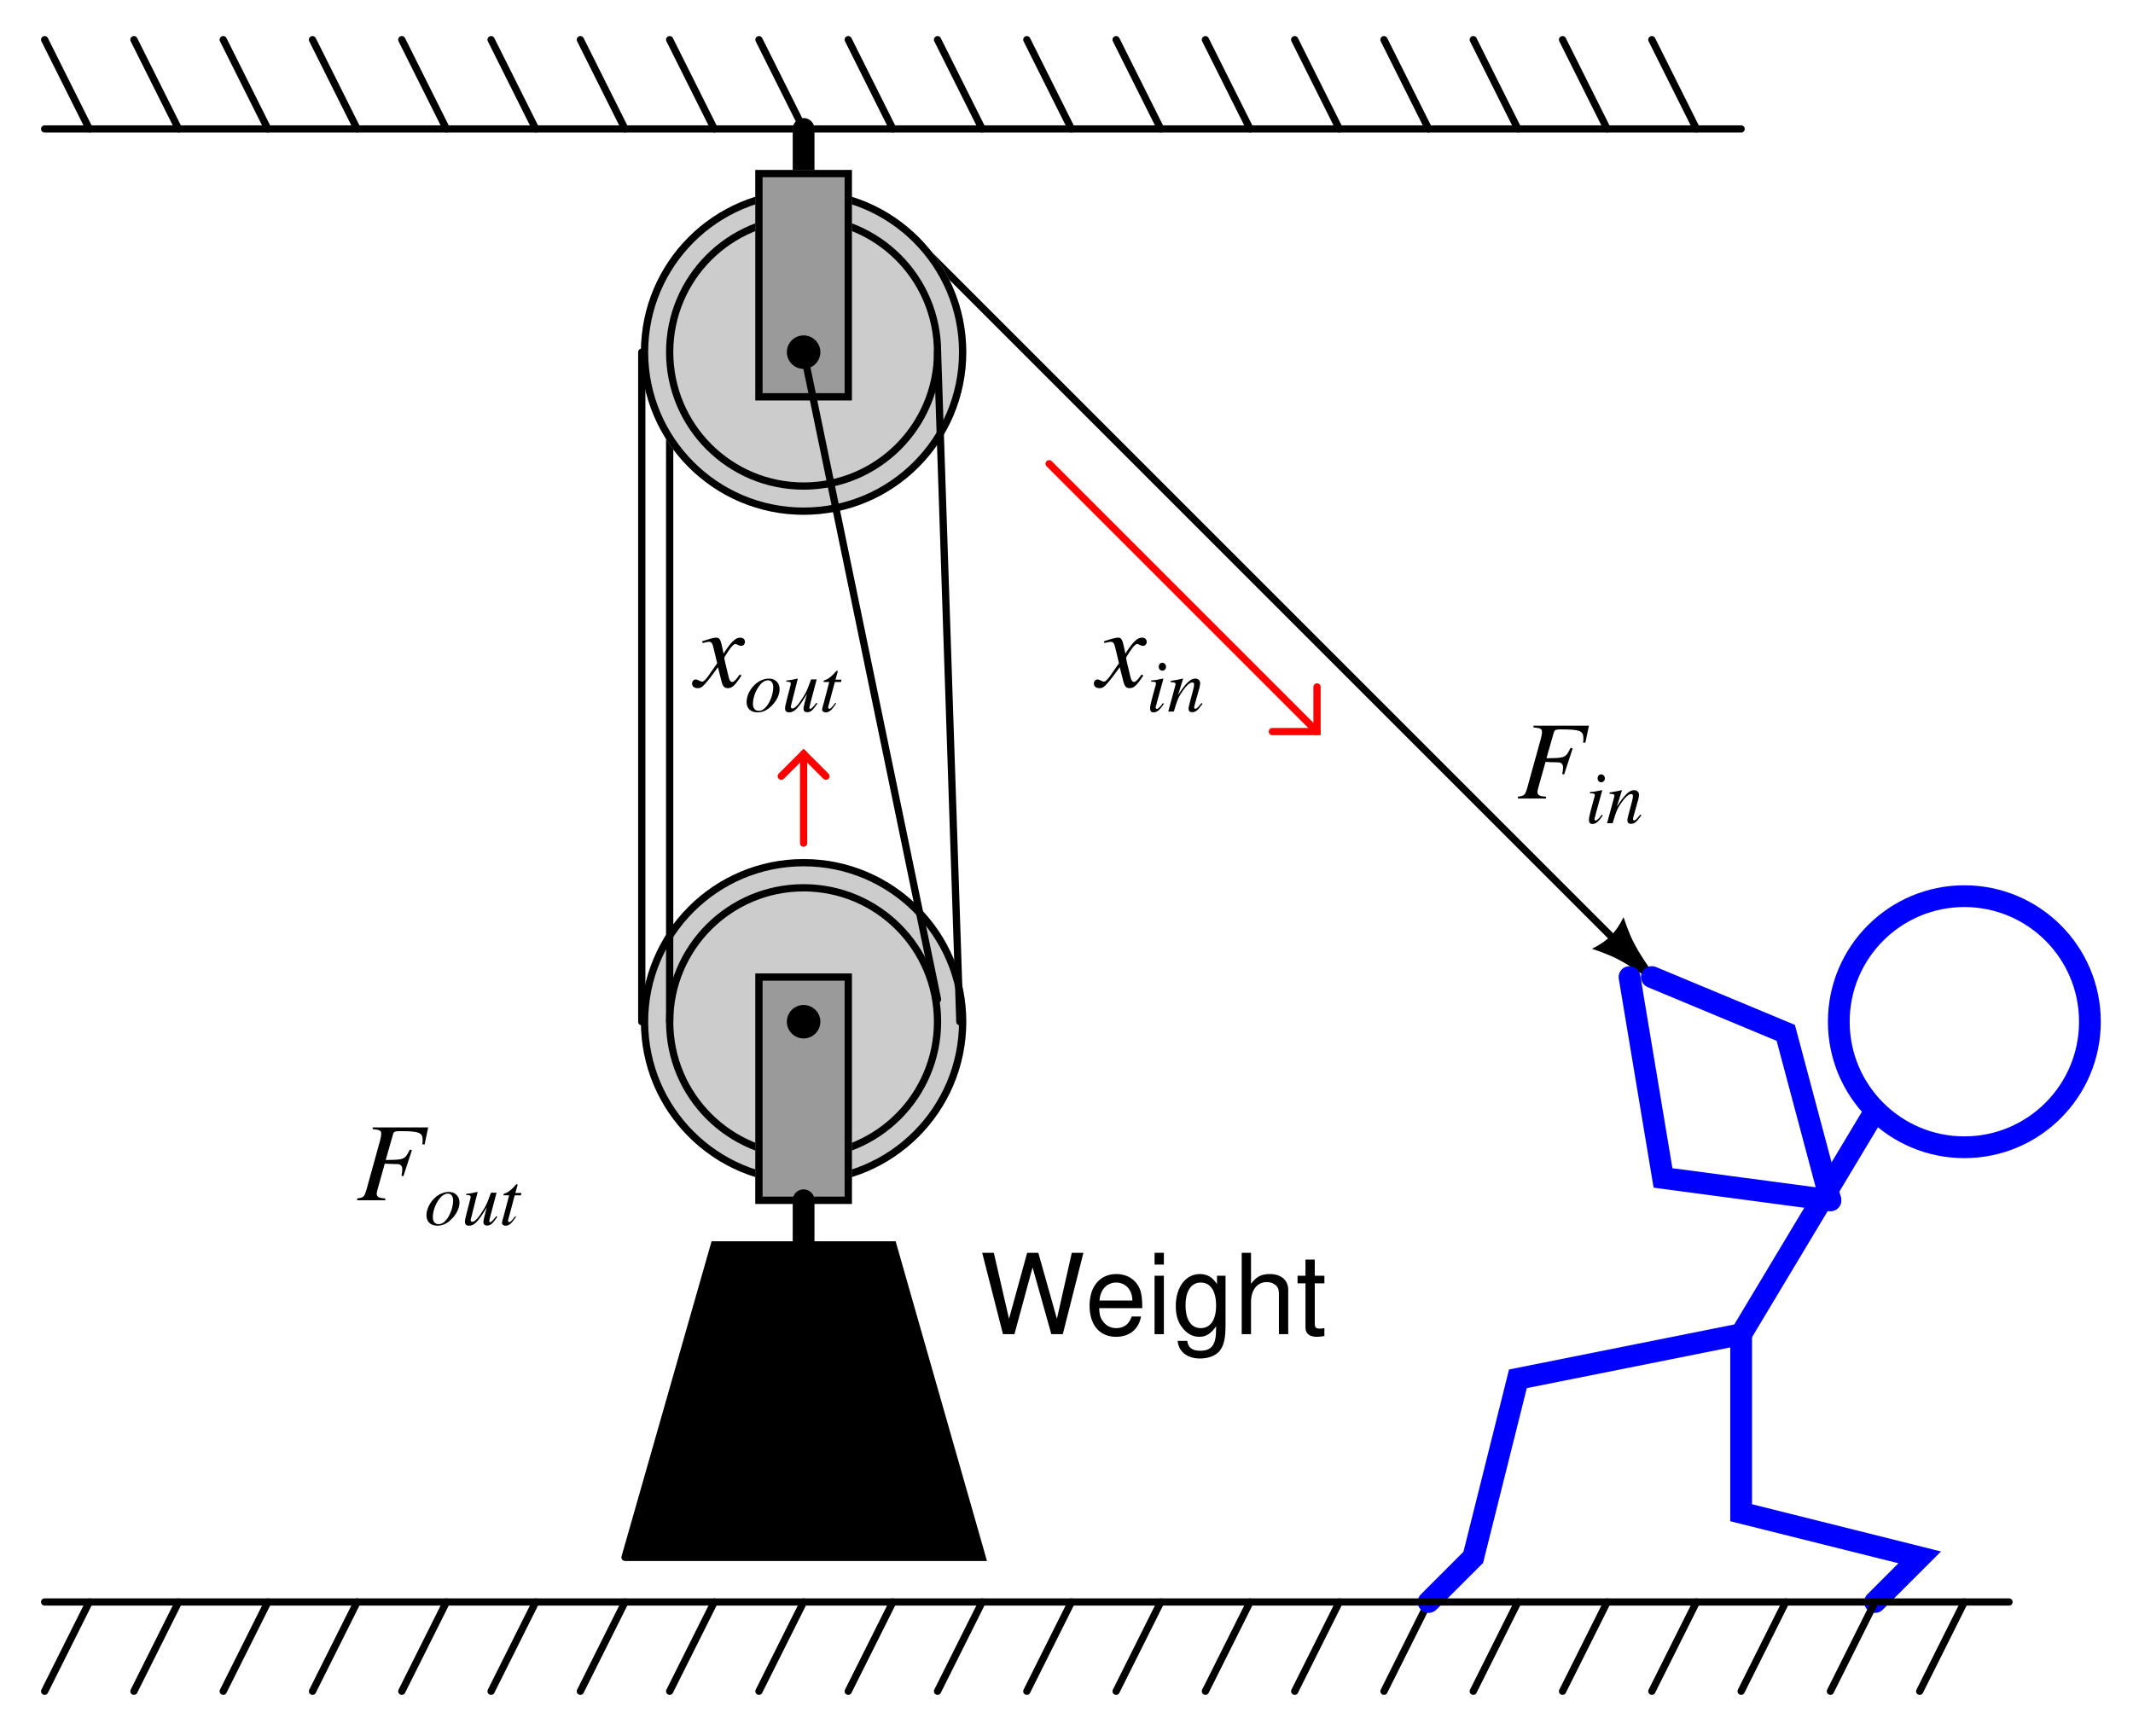 <?xml version="1.0" encoding="UTF-8"?>
<svg xmlns="http://www.w3.org/2000/svg" xmlns:xlink="http://www.w3.org/1999/xlink" viewBox="0 0 214.999 175" version="1.2">
<defs>
<g>
<symbol overflow="visible" id="glyph0-0">
<path style="stroke:none;" d=""/>
</symbol>
<symbol overflow="visible" id="glyph0-1">
<path style="stroke:none;" d="M 8.375 0 L 10.453 -8.203 L 9.281 -8.203 L 7.781 -1.547 L 5.906 -8.203 L 4.781 -8.203 L 2.953 -1.547 L 1.422 -8.203 L 0.25 -8.203 L 2.344 0 L 3.5 0 L 5.328 -6.734 L 7.219 0 Z M 8.375 0 "/>
</symbol>
<symbol overflow="visible" id="glyph0-2">
<path style="stroke:none;" d="M 5.766 -2.625 C 5.766 -3.531 5.703 -4.078 5.531 -4.516 C 5.156 -5.484 4.25 -6.062 3.156 -6.062 C 1.5 -6.062 0.453 -4.812 0.453 -2.875 C 0.453 -0.922 1.469 0.266 3.125 0.266 C 4.484 0.266 5.406 -0.5 5.641 -1.781 L 4.703 -1.781 C 4.438 -1.016 3.922 -0.609 3.156 -0.609 C 2.562 -0.609 2.062 -0.875 1.75 -1.375 C 1.516 -1.703 1.438 -2.047 1.422 -2.625 Z M 1.453 -3.391 C 1.531 -4.484 2.188 -5.203 3.141 -5.203 C 4.094 -5.203 4.766 -4.453 4.766 -3.391 Z M 1.453 -3.391 "/>
</symbol>
<symbol overflow="visible" id="glyph0-3">
<path style="stroke:none;" d="M 1.688 -5.891 L 0.75 -5.891 L 0.75 0 L 1.688 0 Z M 1.688 -8.203 L 0.75 -8.203 L 0.75 -7.016 L 1.688 -7.016 Z M 1.688 -8.203 "/>
</symbol>
<symbol overflow="visible" id="glyph0-4">
<path style="stroke:none;" d="M 4.547 -5.891 L 4.547 -5.047 C 4.078 -5.75 3.562 -6.062 2.812 -6.062 C 1.391 -6.062 0.391 -4.734 0.391 -2.844 C 0.391 -1.859 0.625 -1.141 1.141 -0.547 C 1.578 -0.016 2.141 0.266 2.75 0.266 C 3.453 0.266 3.953 -0.062 4.453 -0.797 L 4.453 -0.5 C 4.453 1.078 4.016 1.672 2.844 1.672 C 2.047 1.672 1.625 1.344 1.547 0.672 L 0.578 0.672 C 0.672 1.766 1.547 2.453 2.828 2.453 C 3.688 2.453 4.406 2.172 4.797 1.703 C 5.25 1.141 5.406 0.422 5.406 -0.969 L 5.406 -5.891 Z M 2.906 -5.203 C 3.891 -5.203 4.453 -4.359 4.453 -2.875 C 4.453 -1.438 3.875 -0.609 2.906 -0.609 C 1.938 -0.609 1.375 -1.453 1.375 -2.906 C 1.375 -4.344 1.938 -5.203 2.906 -5.203 Z M 2.906 -5.203 "/>
</symbol>
<symbol overflow="visible" id="glyph0-5">
<path style="stroke:none;" d="M 0.781 -8.203 L 0.781 0 L 1.719 0 L 1.719 -3.25 C 1.719 -4.453 2.344 -5.25 3.312 -5.25 C 3.641 -5.25 3.922 -5.156 4.156 -4.984 C 4.422 -4.781 4.531 -4.5 4.531 -4.078 L 4.531 0 L 5.469 0 L 5.469 -4.453 C 5.469 -5.438 4.766 -6.062 3.609 -6.062 C 2.781 -6.062 2.266 -5.812 1.719 -5.078 L 1.719 -8.203 Z M 0.781 -8.203 "/>
</symbol>
<symbol overflow="visible" id="glyph0-6">
<path style="stroke:none;" d="M 2.859 -5.891 L 1.891 -5.891 L 1.891 -7.516 L 0.953 -7.516 L 0.953 -5.891 L 0.156 -5.891 L 0.156 -5.125 L 0.953 -5.125 L 0.953 -0.672 C 0.953 -0.062 1.359 0.266 2.094 0.266 C 2.344 0.266 2.547 0.234 2.859 0.188 L 2.859 -0.609 C 2.719 -0.578 2.594 -0.562 2.406 -0.562 C 2 -0.562 1.891 -0.672 1.891 -1.094 L 1.891 -5.125 L 2.859 -5.125 Z M 2.859 -5.891 "/>
</symbol>
<symbol overflow="visible" id="glyph1-0">
<path style="stroke:none;" d=""/>
</symbol>
<symbol overflow="visible" id="glyph1-1">
<path style="stroke:none;" d="M 7.25 -7.344 L 1.656 -7.344 L 1.656 -7.172 C 2.391 -7.094 2.516 -7.031 2.516 -6.703 C 2.516 -6.531 2.469 -6.25 2.391 -5.984 L 1.016 -1.016 C 0.812 -0.344 0.734 -0.266 0.094 -0.188 L 0.094 0 L 2.922 0 L 2.922 -0.188 C 2.266 -0.219 2.062 -0.344 2.062 -0.672 C 2.062 -0.781 2.094 -0.906 2.172 -1.188 L 2.875 -3.688 C 3.281 -3.672 3.531 -3.656 3.781 -3.656 C 4.219 -3.656 4.297 -3.641 4.406 -3.594 C 4.562 -3.516 4.641 -3.359 4.641 -3.141 C 4.641 -2.953 4.625 -2.828 4.562 -2.469 L 4.75 -2.422 L 5.609 -5.047 L 5.406 -5.109 C 4.891 -4.094 4.859 -4.078 2.969 -4.062 L 3.719 -6.688 C 3.781 -6.906 3.938 -6.969 4.406 -6.969 C 6.297 -6.969 6.688 -6.828 6.688 -6.109 C 6.688 -6.031 6.688 -5.969 6.688 -5.859 C 6.672 -5.766 6.672 -5.734 6.656 -5.641 L 6.891 -5.625 Z M 7.25 -7.344 "/>
</symbol>
<symbol overflow="visible" id="glyph1-2">
<path style="stroke:none;" d="M 4.516 -1.25 C 4.438 -1.141 4.375 -1.078 4.281 -0.938 C 4.016 -0.609 3.875 -0.5 3.75 -0.5 C 3.594 -0.5 3.484 -0.641 3.406 -0.953 C 3.375 -1.078 3.375 -1.109 3.359 -1.141 C 3.078 -2.281 2.953 -2.797 2.953 -2.969 C 3.469 -3.844 3.859 -4.328 4.062 -4.328 C 4.125 -4.328 4.234 -4.297 4.328 -4.234 C 4.469 -4.156 4.547 -4.141 4.641 -4.141 C 4.875 -4.141 5.031 -4.312 5.031 -4.547 C 5.031 -4.797 4.844 -4.969 4.562 -4.969 C 4.078 -4.969 3.656 -4.562 2.875 -3.359 L 2.75 -3.969 C 2.594 -4.734 2.469 -4.969 2.156 -4.969 C 1.906 -4.969 1.547 -4.875 0.844 -4.641 C 0.781 -4.609 0.781 -4.609 0.719 -4.594 L 0.766 -4.422 C 1.203 -4.531 1.281 -4.547 1.391 -4.547 C 1.672 -4.547 1.75 -4.438 1.906 -3.766 L 2.234 -2.391 L 1.312 -1.062 C 1.062 -0.734 0.859 -0.531 0.734 -0.531 C 0.656 -0.531 0.547 -0.562 0.438 -0.625 C 0.297 -0.703 0.188 -0.75 0.078 -0.75 C -0.141 -0.75 -0.297 -0.578 -0.297 -0.344 C -0.297 -0.062 -0.094 0.125 0.266 0.125 C 0.609 0.125 0.75 0.016 1.312 -0.656 C 1.609 -1.031 1.859 -1.359 2.312 -1.984 L 2.656 -0.625 C 2.797 -0.047 2.953 0.125 3.312 0.125 C 3.734 0.125 4.031 -0.141 4.688 -1.156 Z M 4.516 -1.25 "/>
</symbol>
<symbol overflow="visible" id="glyph2-0">
<path style="stroke:none;" d=""/>
</symbol>
<symbol overflow="visible" id="glyph2-1">
<path style="stroke:none;" d="M 1.672 -0.859 C 1.484 -0.609 1.438 -0.547 1.359 -0.469 C 1.234 -0.344 1.125 -0.266 1.047 -0.266 C 1 -0.266 0.938 -0.328 0.938 -0.391 C 0.938 -0.453 0.953 -0.578 1.016 -0.719 L 1.047 -0.844 L 1.047 -0.875 L 1.719 -3.312 L 1.688 -3.328 C 0.922 -3.172 0.781 -3.156 0.484 -3.141 L 0.484 -3.016 C 0.891 -3 0.969 -2.984 0.969 -2.828 C 0.969 -2.766 0.938 -2.641 0.891 -2.5 L 0.531 -1.172 C 0.422 -0.719 0.375 -0.5 0.375 -0.344 C 0.375 -0.062 0.484 0.078 0.719 0.078 C 1.062 0.078 1.344 -0.141 1.766 -0.781 Z M 1.609 -4.922 C 1.406 -4.922 1.25 -4.766 1.25 -4.531 C 1.25 -4.281 1.406 -4.125 1.625 -4.125 C 1.812 -4.125 1.984 -4.297 1.984 -4.516 C 1.984 -4.734 1.812 -4.922 1.609 -4.922 Z M 1.609 -4.922 "/>
</symbol>
<symbol overflow="visible" id="glyph2-2">
<path style="stroke:none;" d="M 3.469 -0.875 C 3.062 -0.375 2.969 -0.281 2.844 -0.281 C 2.781 -0.281 2.719 -0.344 2.719 -0.406 C 2.719 -0.469 2.75 -0.609 2.828 -0.875 L 3.266 -2.438 C 3.297 -2.594 3.328 -2.75 3.328 -2.859 C 3.328 -3.141 3.125 -3.328 2.828 -3.328 C 2.344 -3.328 1.875 -2.859 1.094 -1.672 L 1.609 -3.312 L 1.578 -3.328 C 1.188 -3.234 1.016 -3.203 0.359 -3.094 L 0.359 -2.969 C 0.75 -2.953 0.844 -2.922 0.844 -2.766 C 0.844 -2.719 0.844 -2.672 0.828 -2.641 L 0.109 0 L 0.672 0 C 1.031 -1.188 1.094 -1.359 1.422 -1.875 C 1.875 -2.562 2.266 -2.938 2.531 -2.938 C 2.656 -2.938 2.719 -2.859 2.719 -2.719 C 2.719 -2.625 2.672 -2.375 2.609 -2.141 L 2.281 -0.906 C 2.188 -0.516 2.156 -0.422 2.156 -0.344 C 2.156 -0.047 2.266 0.062 2.516 0.062 C 2.859 0.062 3.047 -0.078 3.562 -0.781 Z M 3.469 -0.875 "/>
</symbol>
<symbol overflow="visible" id="glyph2-3">
<path style="stroke:none;" d="M 2.453 -3.328 C 2.125 -3.328 1.828 -3.234 1.516 -3.078 C 0.75 -2.641 0.203 -1.766 0.203 -0.969 C 0.203 -0.312 0.625 0.078 1.312 0.078 C 1.812 0.078 2.297 -0.141 2.719 -0.578 C 3.219 -1.062 3.531 -1.688 3.531 -2.266 C 3.531 -2.891 3.094 -3.328 2.453 -3.328 Z M 2.359 -3.156 C 2.688 -3.156 2.891 -2.891 2.891 -2.453 C 2.891 -1.891 2.656 -1.156 2.312 -0.656 C 2.031 -0.266 1.75 -0.078 1.422 -0.078 C 1.062 -0.078 0.844 -0.344 0.844 -0.766 C 0.844 -1.312 1.047 -1.984 1.422 -2.516 C 1.719 -2.938 2.031 -3.156 2.359 -3.156 Z M 2.359 -3.156 "/>
</symbol>
<symbol overflow="visible" id="glyph2-4">
<path style="stroke:none;" d="M 3.469 -0.875 C 3.078 -0.391 2.969 -0.281 2.844 -0.281 C 2.797 -0.281 2.766 -0.328 2.766 -0.422 C 2.766 -0.453 2.766 -0.453 2.906 -1 L 3.5 -3.25 L 2.938 -3.25 C 2.531 -2.141 2.453 -1.953 2.109 -1.422 C 1.672 -0.703 1.297 -0.312 1.047 -0.312 C 0.953 -0.312 0.891 -0.391 0.891 -0.5 C 0.891 -0.531 0.891 -0.547 0.906 -0.578 L 1.594 -3.312 L 1.562 -3.328 C 1.125 -3.219 0.844 -3.172 0.438 -3.125 L 0.438 -3.016 C 0.734 -3 0.734 -3 0.812 -2.969 C 0.844 -2.953 0.891 -2.891 0.891 -2.828 C 0.891 -2.766 0.844 -2.578 0.781 -2.328 L 0.5 -1.25 C 0.359 -0.703 0.312 -0.469 0.312 -0.328 C 0.312 -0.047 0.453 0.078 0.719 0.078 C 1.25 0.078 1.656 -0.328 2.516 -1.781 C 2.297 -0.969 2.172 -0.453 2.172 -0.297 C 2.172 -0.062 2.312 0.062 2.531 0.062 C 2.891 0.062 3.062 -0.078 3.578 -0.812 Z M 3.469 -0.875 "/>
</symbol>
<symbol overflow="visible" id="glyph2-5">
<path style="stroke:none;" d="M 2.234 -3.219 L 1.625 -3.219 L 1.844 -4 C 1.844 -4.016 1.844 -4.031 1.844 -4.047 C 1.844 -4.094 1.828 -4.109 1.781 -4.109 C 1.734 -4.109 1.719 -4.109 1.672 -4.047 C 1.375 -3.672 0.906 -3.281 0.672 -3.219 C 0.484 -3.156 0.422 -3.109 0.422 -3.031 C 0.422 -3.016 0.422 -3 0.438 -2.984 L 1 -2.984 L 0.453 -0.906 C 0.438 -0.844 0.422 -0.812 0.406 -0.75 C 0.328 -0.5 0.281 -0.266 0.281 -0.203 C 0.281 -0.031 0.438 0.078 0.641 0.078 C 0.984 0.078 1.234 -0.125 1.703 -0.828 L 1.609 -0.875 C 1.25 -0.406 1.125 -0.281 1 -0.281 C 0.938 -0.281 0.891 -0.344 0.891 -0.438 C 0.891 -0.438 0.891 -0.438 0.891 -0.469 L 1.562 -2.984 L 2.188 -2.984 Z M 2.234 -3.219 "/>
</symbol>
</g>
<clipPath id="clip1">
  <path d="M 0.5 0.5 L 16 0.5 L 16 20 L 0.5 20 Z M 0.5 0.5 "/>
</clipPath>
<clipPath id="clip2">
  <path d="M 7 0.5 L 25 0.5 L 25 20 L 7 20 Z M 7 0.5 "/>
</clipPath>
<clipPath id="clip3">
  <path d="M 16 0.5 L 34 0.5 L 34 20 L 16 20 Z M 16 0.5 "/>
</clipPath>
<clipPath id="clip4">
  <path d="M 25 0.5 L 43 0.5 L 43 20 L 25 20 Z M 25 0.5 "/>
</clipPath>
<clipPath id="clip5">
  <path d="M 34 0.5 L 52 0.5 L 52 20 L 34 20 Z M 34 0.5 "/>
</clipPath>
<clipPath id="clip6">
  <path d="M 43 0.5 L 61 0.5 L 61 20 L 43 20 Z M 43 0.5 "/>
</clipPath>
<clipPath id="clip7">
  <path d="M 52 0.5 L 70 0.5 L 70 20 L 52 20 Z M 52 0.5 "/>
</clipPath>
<clipPath id="clip8">
  <path d="M 61 0.5 L 79 0.5 L 79 20 L 61 20 Z M 61 0.5 "/>
</clipPath>
<clipPath id="clip9">
  <path d="M 70 0.5 L 88 0.5 L 88 20 L 70 20 Z M 70 0.5 "/>
</clipPath>
<clipPath id="clip10">
  <path d="M 79 0.5 L 97 0.5 L 97 20 L 79 20 Z M 79 0.5 "/>
</clipPath>
<clipPath id="clip11">
  <path d="M 88 0.5 L 106 0.5 L 106 20 L 88 20 Z M 88 0.5 "/>
</clipPath>
<clipPath id="clip12">
  <path d="M 97 0.5 L 115 0.5 L 115 20 L 97 20 Z M 97 0.5 "/>
</clipPath>
<clipPath id="clip13">
  <path d="M 106 0.5 L 124 0.5 L 124 20 L 106 20 Z M 106 0.5 "/>
</clipPath>
<clipPath id="clip14">
  <path d="M 115 0.5 L 133 0.5 L 133 20 L 115 20 Z M 115 0.5 "/>
</clipPath>
<clipPath id="clip15">
  <path d="M 124 0.5 L 142 0.5 L 142 20 L 124 20 Z M 124 0.5 "/>
</clipPath>
<clipPath id="clip16">
  <path d="M 133 0.5 L 151 0.5 L 151 20 L 133 20 Z M 133 0.5 "/>
</clipPath>
<clipPath id="clip17">
  <path d="M 142 0.5 L 160 0.5 L 160 20 L 142 20 Z M 142 0.5 "/>
</clipPath>
<clipPath id="clip18">
  <path d="M 151 0.5 L 169 0.5 L 169 20 L 151 20 Z M 151 0.5 "/>
</clipPath>
<clipPath id="clip19">
  <path d="M 160 0.5 L 178 0.5 L 178 20 L 160 20 Z M 160 0.5 "/>
</clipPath>
<clipPath id="clip20">
  <path d="M 0.5 155 L 16 155 L 16 174.5 L 0.5 174.5 Z M 0.5 155 "/>
</clipPath>
<clipPath id="clip21">
  <path d="M 7 155 L 25 155 L 25 174.5 L 7 174.5 Z M 7 155 "/>
</clipPath>
<clipPath id="clip22">
  <path d="M 16 155 L 34 155 L 34 174.5 L 16 174.5 Z M 16 155 "/>
</clipPath>
<clipPath id="clip23">
  <path d="M 25 155 L 43 155 L 43 174.5 L 25 174.5 Z M 25 155 "/>
</clipPath>
<clipPath id="clip24">
  <path d="M 34 155 L 52 155 L 52 174.5 L 34 174.5 Z M 34 155 "/>
</clipPath>
<clipPath id="clip25">
  <path d="M 43 155 L 61 155 L 61 174.5 L 43 174.5 Z M 43 155 "/>
</clipPath>
<clipPath id="clip26">
  <path d="M 52 155 L 70 155 L 70 174.5 L 52 174.5 Z M 52 155 "/>
</clipPath>
<clipPath id="clip27">
  <path d="M 61 155 L 79 155 L 79 174.5 L 61 174.5 Z M 61 155 "/>
</clipPath>
<clipPath id="clip28">
  <path d="M 70 155 L 88 155 L 88 174.5 L 70 174.5 Z M 70 155 "/>
</clipPath>
<clipPath id="clip29">
  <path d="M 79 155 L 97 155 L 97 174.5 L 79 174.5 Z M 79 155 "/>
</clipPath>
<clipPath id="clip30">
  <path d="M 88 155 L 106 155 L 106 174.5 L 88 174.5 Z M 88 155 "/>
</clipPath>
<clipPath id="clip31">
  <path d="M 97 155 L 115 155 L 115 174.5 L 97 174.5 Z M 97 155 "/>
</clipPath>
<clipPath id="clip32">
  <path d="M 106 155 L 124 155 L 124 174.5 L 106 174.5 Z M 106 155 "/>
</clipPath>
<clipPath id="clip33">
  <path d="M 115 155 L 133 155 L 133 174.5 L 115 174.5 Z M 115 155 "/>
</clipPath>
<clipPath id="clip34">
  <path d="M 124 155 L 142 155 L 142 174.5 L 124 174.5 Z M 124 155 "/>
</clipPath>
<clipPath id="clip35">
  <path d="M 133 155 L 151 155 L 151 174.5 L 133 174.5 Z M 133 155 "/>
</clipPath>
<clipPath id="clip36">
  <path d="M 142 155 L 160 155 L 160 174.5 L 142 174.5 Z M 142 155 "/>
</clipPath>
<clipPath id="clip37">
  <path d="M 151 155 L 169 155 L 169 174.5 L 151 174.5 Z M 151 155 "/>
</clipPath>
<clipPath id="clip38">
  <path d="M 160 155 L 178 155 L 178 174.5 L 160 174.5 Z M 160 155 "/>
</clipPath>
<clipPath id="clip39">
  <path d="M 166 71 L 214.5 71 L 214.5 135 L 166 135 Z M 166 71 "/>
</clipPath>
<clipPath id="clip40">
  <path d="M 125 93 L 208 93 L 208 174.5 L 125 174.5 Z M 125 93 "/>
</clipPath>
<clipPath id="clip41">
  <path d="M 156 115 L 213 115 L 213 174.5 L 156 174.5 Z M 156 115 "/>
</clipPath>
<clipPath id="clip42">
  <path d="M 169 155 L 187 155 L 187 174.5 L 169 174.5 Z M 169 155 "/>
</clipPath>
<clipPath id="clip43">
  <path d="M 178 155 L 196 155 L 196 174.5 L 178 174.5 Z M 178 155 "/>
</clipPath>
<clipPath id="clip44">
  <path d="M 187 155 L 205 155 L 205 174.5 L 187 174.5 Z M 187 155 "/>
</clipPath>
</defs>
<g id="surface1">
<path style="fill:none;stroke-width:7.312;stroke-linecap:round;stroke-linejoin:miter;stroke:rgb(0%,0%,0%);stroke-opacity:1;stroke-miterlimit:6;" d="M 1750 1615 L 40 1615 " transform="matrix(0.1,0,0,-0.1,0.5,174.5)"/>
<g clip-path="url(#clip1)" clip-rule="nonzero">
<path style="fill:none;stroke-width:7.312;stroke-linecap:round;stroke-linejoin:miter;stroke:rgb(0%,0%,0%);stroke-opacity:1;stroke-miterlimit:6;" d="M 85 1615 L 40 1705 " transform="matrix(0.1,0,0,-0.1,0.5,174.5)"/>
</g>
<g clip-path="url(#clip2)" clip-rule="nonzero">
<path style="fill:none;stroke-width:7.312;stroke-linecap:round;stroke-linejoin:miter;stroke:rgb(0%,0%,0%);stroke-opacity:1;stroke-miterlimit:6;" d="M 175 1615 L 130 1705 " transform="matrix(0.1,0,0,-0.1,0.5,174.5)"/>
</g>
<g clip-path="url(#clip3)" clip-rule="nonzero">
<path style="fill:none;stroke-width:7.312;stroke-linecap:round;stroke-linejoin:miter;stroke:rgb(0%,0%,0%);stroke-opacity:1;stroke-miterlimit:6;" d="M 265 1615 L 220 1705 " transform="matrix(0.1,0,0,-0.1,0.5,174.5)"/>
</g>
<g clip-path="url(#clip4)" clip-rule="nonzero">
<path style="fill:none;stroke-width:7.312;stroke-linecap:round;stroke-linejoin:miter;stroke:rgb(0%,0%,0%);stroke-opacity:1;stroke-miterlimit:6;" d="M 355 1615 L 310 1705 " transform="matrix(0.1,0,0,-0.1,0.5,174.5)"/>
</g>
<g clip-path="url(#clip5)" clip-rule="nonzero">
<path style="fill:none;stroke-width:7.312;stroke-linecap:round;stroke-linejoin:miter;stroke:rgb(0%,0%,0%);stroke-opacity:1;stroke-miterlimit:6;" d="M 445 1615 L 400 1705 " transform="matrix(0.1,0,0,-0.1,0.5,174.5)"/>
</g>
<g clip-path="url(#clip6)" clip-rule="nonzero">
<path style="fill:none;stroke-width:7.312;stroke-linecap:round;stroke-linejoin:miter;stroke:rgb(0%,0%,0%);stroke-opacity:1;stroke-miterlimit:6;" d="M 535 1615 L 490 1705 " transform="matrix(0.1,0,0,-0.1,0.5,174.5)"/>
</g>
<g clip-path="url(#clip7)" clip-rule="nonzero">
<path style="fill:none;stroke-width:7.312;stroke-linecap:round;stroke-linejoin:miter;stroke:rgb(0%,0%,0%);stroke-opacity:1;stroke-miterlimit:6;" d="M 625 1615 L 580 1705 " transform="matrix(0.1,0,0,-0.1,0.5,174.5)"/>
</g>
<g clip-path="url(#clip8)" clip-rule="nonzero">
<path style="fill:none;stroke-width:7.312;stroke-linecap:round;stroke-linejoin:miter;stroke:rgb(0%,0%,0%);stroke-opacity:1;stroke-miterlimit:6;" d="M 715 1615 L 670 1705 " transform="matrix(0.1,0,0,-0.1,0.5,174.5)"/>
</g>
<g clip-path="url(#clip9)" clip-rule="nonzero">
<path style="fill:none;stroke-width:7.312;stroke-linecap:round;stroke-linejoin:miter;stroke:rgb(0%,0%,0%);stroke-opacity:1;stroke-miterlimit:6;" d="M 805 1615 L 760 1705 " transform="matrix(0.1,0,0,-0.1,0.5,174.5)"/>
</g>
<g clip-path="url(#clip10)" clip-rule="nonzero">
<path style="fill:none;stroke-width:7.312;stroke-linecap:round;stroke-linejoin:miter;stroke:rgb(0%,0%,0%);stroke-opacity:1;stroke-miterlimit:6;" d="M 895 1615 L 850 1705 " transform="matrix(0.1,0,0,-0.1,0.5,174.5)"/>
</g>
<g clip-path="url(#clip11)" clip-rule="nonzero">
<path style="fill:none;stroke-width:7.312;stroke-linecap:round;stroke-linejoin:miter;stroke:rgb(0%,0%,0%);stroke-opacity:1;stroke-miterlimit:6;" d="M 985 1615 L 940 1705 " transform="matrix(0.1,0,0,-0.1,0.5,174.5)"/>
</g>
<g clip-path="url(#clip12)" clip-rule="nonzero">
<path style="fill:none;stroke-width:7.312;stroke-linecap:round;stroke-linejoin:miter;stroke:rgb(0%,0%,0%);stroke-opacity:1;stroke-miterlimit:6;" d="M 1075 1615 L 1030 1705 " transform="matrix(0.1,0,0,-0.1,0.5,174.5)"/>
</g>
<g clip-path="url(#clip13)" clip-rule="nonzero">
<path style="fill:none;stroke-width:7.312;stroke-linecap:round;stroke-linejoin:miter;stroke:rgb(0%,0%,0%);stroke-opacity:1;stroke-miterlimit:6;" d="M 1165 1615 L 1120 1705 " transform="matrix(0.1,0,0,-0.1,0.5,174.5)"/>
</g>
<g clip-path="url(#clip14)" clip-rule="nonzero">
<path style="fill:none;stroke-width:7.312;stroke-linecap:round;stroke-linejoin:miter;stroke:rgb(0%,0%,0%);stroke-opacity:1;stroke-miterlimit:6;" d="M 1255 1615 L 1210 1705 " transform="matrix(0.1,0,0,-0.1,0.5,174.5)"/>
</g>
<g clip-path="url(#clip15)" clip-rule="nonzero">
<path style="fill:none;stroke-width:7.312;stroke-linecap:round;stroke-linejoin:miter;stroke:rgb(0%,0%,0%);stroke-opacity:1;stroke-miterlimit:6;" d="M 1345 1615 L 1300 1705 " transform="matrix(0.1,0,0,-0.1,0.5,174.5)"/>
</g>
<g clip-path="url(#clip16)" clip-rule="nonzero">
<path style="fill:none;stroke-width:7.312;stroke-linecap:round;stroke-linejoin:miter;stroke:rgb(0%,0%,0%);stroke-opacity:1;stroke-miterlimit:6;" d="M 1435 1615 L 1390 1705 " transform="matrix(0.1,0,0,-0.1,0.5,174.5)"/>
</g>
<g clip-path="url(#clip17)" clip-rule="nonzero">
<path style="fill:none;stroke-width:7.312;stroke-linecap:round;stroke-linejoin:miter;stroke:rgb(0%,0%,0%);stroke-opacity:1;stroke-miterlimit:6;" d="M 1525 1615 L 1480 1705 " transform="matrix(0.1,0,0,-0.1,0.5,174.5)"/>
</g>
<g clip-path="url(#clip18)" clip-rule="nonzero">
<path style="fill:none;stroke-width:7.312;stroke-linecap:round;stroke-linejoin:miter;stroke:rgb(0%,0%,0%);stroke-opacity:1;stroke-miterlimit:6;" d="M 1615 1615 L 1570 1705 " transform="matrix(0.1,0,0,-0.1,0.5,174.5)"/>
</g>
<g clip-path="url(#clip19)" clip-rule="nonzero">
<path style="fill:none;stroke-width:7.312;stroke-linecap:round;stroke-linejoin:miter;stroke:rgb(0%,0%,0%);stroke-opacity:1;stroke-miterlimit:6;" d="M 1705 1615 L 1660 1705 " transform="matrix(0.1,0,0,-0.1,0.5,174.5)"/>
</g>
<path style="fill:none;stroke-width:21.938;stroke-linecap:round;stroke-linejoin:miter;stroke:rgb(0%,0%,0%);stroke-opacity:1;stroke-miterlimit:6;" d="M 805 1615 L 805 1570 " transform="matrix(0.1,0,0,-0.1,0.5,174.5)"/>
<path style="fill-rule:evenodd;fill:rgb(0%,0%,0%);fill-opacity:1;stroke-width:7.312;stroke-linecap:round;stroke-linejoin:miter;stroke:rgb(0%,0%,0%);stroke-opacity:1;stroke-miterlimit:6;" d="M 625 175 L 985 175 L 895 490 L 715 490 L 625 175 " transform="matrix(0.1,0,0,-0.1,0.5,174.5)"/>
<g style="fill:rgb(0%,0%,0%);fill-opacity:1;">
  <use xlink:href="#glyph0-1" x="98.752" y="134.5"/>
  <use xlink:href="#glyph0-2" x="109.372" y="134.5"/>
  <use xlink:href="#glyph0-3" x="115.627" y="134.5"/>
  <use xlink:href="#glyph0-4" x="118.124" y="134.5"/>
  <use xlink:href="#glyph0-5" x="124.379" y="134.5"/>
  <use xlink:href="#glyph0-6" x="130.634" y="134.5"/>
</g>
<path style="fill:none;stroke-width:7.312;stroke-linecap:round;stroke-linejoin:miter;stroke:rgb(0%,0%,0%);stroke-opacity:1;stroke-miterlimit:6;" d="M 906.25 1513.75 L 1626.25 793.75 " transform="matrix(0.1,0,0,-0.1,0.5,174.5)"/>
<path style=" stroke:none;fill-rule:evenodd;fill:rgb(0%,0%,0%);fill-opacity:1;" d="M 160.465 95.648 C 163.449 96.641 164.047 97.238 167.625 99.625 C 165.238 96.047 164.641 95.449 163.648 92.465 C 162.852 94.055 162.059 94.852 160.465 95.648 "/>
<g clip-path="url(#clip20)" clip-rule="nonzero">
<path style="fill:none;stroke-width:7.312;stroke-linecap:round;stroke-linejoin:miter;stroke:rgb(0%,0%,0%);stroke-opacity:1;stroke-miterlimit:6;" d="M 85 130 L 40 40 " transform="matrix(0.1,0,0,-0.1,0.5,174.5)"/>
</g>
<g clip-path="url(#clip21)" clip-rule="nonzero">
<path style="fill:none;stroke-width:7.312;stroke-linecap:round;stroke-linejoin:miter;stroke:rgb(0%,0%,0%);stroke-opacity:1;stroke-miterlimit:6;" d="M 175 130 L 130 40 " transform="matrix(0.1,0,0,-0.1,0.5,174.5)"/>
</g>
<g clip-path="url(#clip22)" clip-rule="nonzero">
<path style="fill:none;stroke-width:7.312;stroke-linecap:round;stroke-linejoin:miter;stroke:rgb(0%,0%,0%);stroke-opacity:1;stroke-miterlimit:6;" d="M 265 130 L 220 40 " transform="matrix(0.1,0,0,-0.1,0.5,174.5)"/>
</g>
<g clip-path="url(#clip23)" clip-rule="nonzero">
<path style="fill:none;stroke-width:7.312;stroke-linecap:round;stroke-linejoin:miter;stroke:rgb(0%,0%,0%);stroke-opacity:1;stroke-miterlimit:6;" d="M 355 130 L 310 40 " transform="matrix(0.1,0,0,-0.1,0.5,174.5)"/>
</g>
<g clip-path="url(#clip24)" clip-rule="nonzero">
<path style="fill:none;stroke-width:7.312;stroke-linecap:round;stroke-linejoin:miter;stroke:rgb(0%,0%,0%);stroke-opacity:1;stroke-miterlimit:6;" d="M 445 130 L 400 40 " transform="matrix(0.1,0,0,-0.1,0.5,174.5)"/>
</g>
<g clip-path="url(#clip25)" clip-rule="nonzero">
<path style="fill:none;stroke-width:7.312;stroke-linecap:round;stroke-linejoin:miter;stroke:rgb(0%,0%,0%);stroke-opacity:1;stroke-miterlimit:6;" d="M 535 130 L 490 40 " transform="matrix(0.1,0,0,-0.1,0.5,174.5)"/>
</g>
<g clip-path="url(#clip26)" clip-rule="nonzero">
<path style="fill:none;stroke-width:7.312;stroke-linecap:round;stroke-linejoin:miter;stroke:rgb(0%,0%,0%);stroke-opacity:1;stroke-miterlimit:6;" d="M 625 130 L 580 40 " transform="matrix(0.1,0,0,-0.1,0.5,174.5)"/>
</g>
<g clip-path="url(#clip27)" clip-rule="nonzero">
<path style="fill:none;stroke-width:7.312;stroke-linecap:round;stroke-linejoin:miter;stroke:rgb(0%,0%,0%);stroke-opacity:1;stroke-miterlimit:6;" d="M 715 130 L 670 40 " transform="matrix(0.1,0,0,-0.1,0.5,174.5)"/>
</g>
<g clip-path="url(#clip28)" clip-rule="nonzero">
<path style="fill:none;stroke-width:7.312;stroke-linecap:round;stroke-linejoin:miter;stroke:rgb(0%,0%,0%);stroke-opacity:1;stroke-miterlimit:6;" d="M 805 130 L 760 40 " transform="matrix(0.1,0,0,-0.1,0.5,174.5)"/>
</g>
<g clip-path="url(#clip29)" clip-rule="nonzero">
<path style="fill:none;stroke-width:7.312;stroke-linecap:round;stroke-linejoin:miter;stroke:rgb(0%,0%,0%);stroke-opacity:1;stroke-miterlimit:6;" d="M 895 130 L 850 40 " transform="matrix(0.1,0,0,-0.1,0.5,174.5)"/>
</g>
<g clip-path="url(#clip30)" clip-rule="nonzero">
<path style="fill:none;stroke-width:7.312;stroke-linecap:round;stroke-linejoin:miter;stroke:rgb(0%,0%,0%);stroke-opacity:1;stroke-miterlimit:6;" d="M 985 130 L 940 40 " transform="matrix(0.1,0,0,-0.1,0.5,174.5)"/>
</g>
<g clip-path="url(#clip31)" clip-rule="nonzero">
<path style="fill:none;stroke-width:7.312;stroke-linecap:round;stroke-linejoin:miter;stroke:rgb(0%,0%,0%);stroke-opacity:1;stroke-miterlimit:6;" d="M 1075 130 L 1030 40 " transform="matrix(0.1,0,0,-0.1,0.5,174.5)"/>
</g>
<g clip-path="url(#clip32)" clip-rule="nonzero">
<path style="fill:none;stroke-width:7.312;stroke-linecap:round;stroke-linejoin:miter;stroke:rgb(0%,0%,0%);stroke-opacity:1;stroke-miterlimit:6;" d="M 1165 130 L 1120 40 " transform="matrix(0.1,0,0,-0.1,0.5,174.5)"/>
</g>
<g clip-path="url(#clip33)" clip-rule="nonzero">
<path style="fill:none;stroke-width:7.312;stroke-linecap:round;stroke-linejoin:miter;stroke:rgb(0%,0%,0%);stroke-opacity:1;stroke-miterlimit:6;" d="M 1255 130 L 1210 40 " transform="matrix(0.1,0,0,-0.1,0.5,174.5)"/>
</g>
<g clip-path="url(#clip34)" clip-rule="nonzero">
<path style="fill:none;stroke-width:7.312;stroke-linecap:round;stroke-linejoin:miter;stroke:rgb(0%,0%,0%);stroke-opacity:1;stroke-miterlimit:6;" d="M 1345 130 L 1300 40 " transform="matrix(0.1,0,0,-0.1,0.5,174.5)"/>
</g>
<g clip-path="url(#clip35)" clip-rule="nonzero">
<path style="fill:none;stroke-width:7.312;stroke-linecap:round;stroke-linejoin:miter;stroke:rgb(0%,0%,0%);stroke-opacity:1;stroke-miterlimit:6;" d="M 1435 130 L 1390 40 " transform="matrix(0.1,0,0,-0.1,0.5,174.5)"/>
</g>
<g clip-path="url(#clip36)" clip-rule="nonzero">
<path style="fill:none;stroke-width:7.312;stroke-linecap:round;stroke-linejoin:miter;stroke:rgb(0%,0%,0%);stroke-opacity:1;stroke-miterlimit:6;" d="M 1525 130 L 1480 40 " transform="matrix(0.1,0,0,-0.1,0.5,174.5)"/>
</g>
<g clip-path="url(#clip37)" clip-rule="nonzero">
<path style="fill:none;stroke-width:7.312;stroke-linecap:round;stroke-linejoin:miter;stroke:rgb(0%,0%,0%);stroke-opacity:1;stroke-miterlimit:6;" d="M 1615 130 L 1570 40 " transform="matrix(0.1,0,0,-0.1,0.5,174.5)"/>
</g>
<g clip-path="url(#clip38)" clip-rule="nonzero">
<path style="fill:none;stroke-width:7.312;stroke-linecap:round;stroke-linejoin:miter;stroke:rgb(0%,0%,0%);stroke-opacity:1;stroke-miterlimit:6;" d="M 1705 130 L 1660 40 " transform="matrix(0.1,0,0,-0.1,0.5,174.5)"/>
</g>
<g clip-path="url(#clip39)" clip-rule="nonzero">
<path style="fill:none;stroke-width:21.938;stroke-linecap:round;stroke-linejoin:miter;stroke:rgb(0%,0%,100%);stroke-opacity:1;stroke-miterlimit:6;" d="M 2101.562 715 C 2101.562 784.883 2044.883 841.562 1975 841.562 C 1905.117 841.562 1848.438 784.883 1848.438 715 C 1848.438 645.117 1905.117 588.438 1975 588.438 C 2044.883 588.438 2101.562 645.117 2101.562 715 " transform="matrix(0.1,0,0,-0.1,0.5,174.5)"/>
</g>
<g clip-path="url(#clip40)" clip-rule="nonzero">
<path style="fill:none;stroke-width:21.938;stroke-linecap:round;stroke-linejoin:miter;stroke:rgb(0%,0%,100%);stroke-opacity:1;stroke-miterlimit:6;" d="M 1435 130 L 1480 175 L 1525 355 L 1750 400 L 1885 625 " transform="matrix(0.1,0,0,-0.1,0.5,174.5)"/>
</g>
<g clip-path="url(#clip41)" clip-rule="nonzero">
<path style="fill:none;stroke-width:21.938;stroke-linecap:round;stroke-linejoin:miter;stroke:rgb(0%,0%,100%);stroke-opacity:1;stroke-miterlimit:6;" d="M 1885 130 L 1930 175 L 1750 220 L 1750 400 " transform="matrix(0.1,0,0,-0.1,0.5,174.5)"/>
</g>
<path style="fill:none;stroke-width:7.312;stroke-linecap:round;stroke-linejoin:miter;stroke:rgb(0%,0%,0%);stroke-opacity:1;stroke-miterlimit:6;" d="M 2020 130 L 40 130 " transform="matrix(0.1,0,0,-0.1,0.5,174.5)"/>
<g clip-path="url(#clip42)" clip-rule="nonzero">
<path style="fill:none;stroke-width:7.312;stroke-linecap:round;stroke-linejoin:miter;stroke:rgb(0%,0%,0%);stroke-opacity:1;stroke-miterlimit:6;" d="M 1795 130 L 1750 40 " transform="matrix(0.1,0,0,-0.1,0.5,174.5)"/>
</g>
<g clip-path="url(#clip43)" clip-rule="nonzero">
<path style="fill:none;stroke-width:7.312;stroke-linecap:round;stroke-linejoin:miter;stroke:rgb(0%,0%,0%);stroke-opacity:1;stroke-miterlimit:6;" d="M 1885 130 L 1840 40 " transform="matrix(0.1,0,0,-0.1,0.5,174.5)"/>
</g>
<g clip-path="url(#clip44)" clip-rule="nonzero">
<path style="fill:none;stroke-width:7.312;stroke-linecap:round;stroke-linejoin:miter;stroke:rgb(0%,0%,0%);stroke-opacity:1;stroke-miterlimit:6;" d="M 1975 130 L 1930 40 " transform="matrix(0.1,0,0,-0.1,0.5,174.5)"/>
</g>
<g style="fill:rgb(0%,0%,0%);fill-opacity:1;">
  <use xlink:href="#glyph1-1" x="152.909" y="80.5"/>
</g>
<g style="fill:rgb(0%,0%,0%);fill-opacity:1;">
  <use xlink:href="#glyph2-1" x="159.783" y="82.987"/>
  <use xlink:href="#glyph2-2" x="161.878" y="82.987"/>
</g>
<g style="fill:rgb(0%,0%,0%);fill-opacity:1;">
  <use xlink:href="#glyph1-1" x="35.909" y="121"/>
</g>
<g style="fill:rgb(0%,0%,0%);fill-opacity:1;">
  <use xlink:href="#glyph2-3" x="42.783" y="123.487"/>
  <use xlink:href="#glyph2-4" x="46.551" y="123.487"/>
  <use xlink:href="#glyph2-5" x="50.32" y="123.487"/>
</g>
<path style="fill:none;stroke-width:7.312;stroke-linecap:round;stroke-linejoin:miter;stroke:rgb(100%,0%,0%);stroke-opacity:1;stroke-miterlimit:6;" d="M 827.5 962.5 L 805 985 L 782.5 962.5 " transform="matrix(0.1,0,0,-0.1,0.5,174.5)"/>
<path style="fill-rule:evenodd;fill:rgb(80.077%,80.077%,80.077%);fill-opacity:1;stroke-width:7.312;stroke-linecap:round;stroke-linejoin:miter;stroke:rgb(80.077%,80.077%,80.077%);stroke-opacity:1;stroke-miterlimit:6;" d="M 965.312 715 C 965.312 803.516 893.516 875.312 805 875.312 C 716.484 875.312 644.688 803.516 644.688 715 C 644.688 626.484 716.484 554.688 805 554.688 C 893.516 554.688 965.312 626.484 965.312 715 " transform="matrix(0.1,0,0,-0.1,0.5,174.5)"/>
<path style="fill:none;stroke-width:7.312;stroke-linecap:round;stroke-linejoin:miter;stroke:rgb(0%,0%,0%);stroke-opacity:1;stroke-miterlimit:6;" d="M 965.312 715 C 965.312 803.516 893.516 875.312 805 875.312 C 716.484 875.312 644.688 803.516 644.688 715 C 644.688 626.484 716.484 554.688 805 554.688 C 893.516 554.688 965.312 626.484 965.312 715 " transform="matrix(0.1,0,0,-0.1,0.5,174.5)"/>
<path style="fill:none;stroke-width:7.312;stroke-linecap:round;stroke-linejoin:miter;stroke:rgb(0%,0%,0%);stroke-opacity:1;stroke-miterlimit:6;" d="M 940 715 C 940 789.57 879.57 850 805 850 C 730.43 850 670 789.57 670 715 C 670 640.43 730.43 580 805 580 C 879.57 580 940 640.43 940 715 " transform="matrix(0.1,0,0,-0.1,0.5,174.5)"/>
<path style="fill-rule:evenodd;fill:rgb(60.352%,60.352%,60.352%);fill-opacity:1;stroke-width:7.312;stroke-linecap:round;stroke-linejoin:miter;stroke:rgb(60.352%,60.352%,60.352%);stroke-opacity:1;stroke-miterlimit:6;" d="M 760 535 L 850 535 L 850 760 L 760 760 Z M 760 535 " transform="matrix(0.1,0,0,-0.1,0.5,174.5)"/>
<path style="fill:none;stroke-width:7.312;stroke-linecap:round;stroke-linejoin:miter;stroke:rgb(0%,0%,0%);stroke-opacity:1;stroke-miterlimit:6;" d="M 760 535 L 850 535 L 850 760 L 760 760 Z M 760 535 " transform="matrix(0.1,0,0,-0.1,0.5,174.5)"/>
<path style=" stroke:none;fill-rule:evenodd;fill:rgb(0%,0%,0%);fill-opacity:1;" d="M 82.688 103 C 82.688 103.93 81.93 104.688 81 104.688 C 80.07 104.688 79.312 103.93 79.312 103 C 79.312 102.07 80.07 101.312 81 101.312 C 81.93 101.312 82.688 102.07 82.688 103 "/>
<path style="fill:none;stroke-width:21.938;stroke-linecap:round;stroke-linejoin:miter;stroke:rgb(0%,0%,0%);stroke-opacity:1;stroke-miterlimit:6;" d="M 805 535 L 805 490 " transform="matrix(0.1,0,0,-0.1,0.5,174.5)"/>
<path style="fill:none;stroke-width:7.312;stroke-linecap:round;stroke-linejoin:miter;stroke:rgb(0%,0%,0%);stroke-opacity:1;stroke-miterlimit:6;" d="M 670 1390 L 670 715 " transform="matrix(0.1,0,0,-0.1,0.5,174.5)"/>
<path style="fill-rule:evenodd;fill:rgb(80.077%,80.077%,80.077%);fill-opacity:1;stroke-width:7.312;stroke-linecap:round;stroke-linejoin:miter;stroke:rgb(80.077%,80.077%,80.077%);stroke-opacity:1;stroke-miterlimit:6;" d="M 965.312 1390 C 965.312 1478.555 893.516 1550.312 805 1550.312 C 716.484 1550.312 644.688 1478.555 644.688 1390 C 644.688 1301.445 716.484 1229.688 805 1229.688 C 893.516 1229.688 965.312 1301.445 965.312 1390 " transform="matrix(0.1,0,0,-0.1,0.5,174.5)"/>
<path style="fill:none;stroke-width:7.312;stroke-linecap:round;stroke-linejoin:miter;stroke:rgb(0%,0%,0%);stroke-opacity:1;stroke-miterlimit:6;" d="M 965.312 1390 C 965.312 1478.555 893.516 1550.312 805 1550.312 C 716.484 1550.312 644.688 1478.555 644.688 1390 C 644.688 1301.445 716.484 1229.688 805 1229.688 C 893.516 1229.688 965.312 1301.445 965.312 1390 " transform="matrix(0.1,0,0,-0.1,0.5,174.5)"/>
<path style="fill:none;stroke-width:7.312;stroke-linecap:round;stroke-linejoin:miter;stroke:rgb(0%,0%,0%);stroke-opacity:1;stroke-miterlimit:6;" d="M 940 1390 C 940 1464.531 879.57 1525 805 1525 C 730.43 1525 670 1464.531 670 1390 C 670 1315.469 730.43 1255 805 1255 C 879.57 1255 940 1315.469 940 1390 " transform="matrix(0.1,0,0,-0.1,0.5,174.5)"/>
<path style="fill-rule:evenodd;fill:rgb(60.352%,60.352%,60.352%);fill-opacity:1;stroke-width:7.312;stroke-linecap:round;stroke-linejoin:miter;stroke:rgb(60.352%,60.352%,60.352%);stroke-opacity:1;stroke-miterlimit:6;" d="M 760 1345 L 850 1345 L 850 1570 L 760 1570 Z M 760 1345 " transform="matrix(0.1,0,0,-0.1,0.5,174.5)"/>
<path style="fill:none;stroke-width:7.312;stroke-linecap:round;stroke-linejoin:miter;stroke:rgb(0%,0%,0%);stroke-opacity:1;stroke-miterlimit:6;" d="M 760 1345 L 850 1345 L 850 1570 L 760 1570 Z M 760 1345 " transform="matrix(0.1,0,0,-0.1,0.5,174.5)"/>
<path style=" stroke:none;fill-rule:evenodd;fill:rgb(0%,0%,0%);fill-opacity:1;" d="M 82.688 35.5 C 82.688 34.566 81.93 33.812 81 33.812 C 80.07 33.812 79.312 34.566 79.312 35.5 C 79.312 36.434 80.07 37.188 81 37.188 C 81.93 37.188 82.688 36.434 82.688 35.5 "/>
<path style="fill:none;stroke-width:7.312;stroke-linecap:round;stroke-linejoin:miter;stroke:rgb(0%,0%,0%);stroke-opacity:1;stroke-miterlimit:6;" d="M 940 737.5 L 805 1390 " transform="matrix(0.1,0,0,-0.1,0.5,174.5)"/>
<path style="fill:none;stroke-width:7.312;stroke-linecap:round;stroke-linejoin:miter;stroke:rgb(0%,0%,0%);stroke-opacity:1;stroke-miterlimit:6;" d="M 641.875 715 L 641.875 1390 " transform="matrix(0.1,0,0,-0.1,0.5,174.5)"/>
<path style="fill:none;stroke-width:21.938;stroke-linecap:round;stroke-linejoin:miter;stroke:rgb(0%,0%,100%);stroke-opacity:1;stroke-miterlimit:6;" d="M 1660 760 L 1795 703.75 L 1840 535 " transform="matrix(0.1,0,0,-0.1,0.5,174.5)"/>
<path style="fill:none;stroke-width:21.938;stroke-linecap:round;stroke-linejoin:miter;stroke:rgb(0%,0%,100%);stroke-opacity:1;stroke-miterlimit:6;" d="M 1637.5 760 L 1671.25 557.5 L 1840 535 " transform="matrix(0.1,0,0,-0.1,0.5,174.5)"/>
<path style="fill:none;stroke-width:7.312;stroke-linecap:round;stroke-linejoin:miter;stroke:rgb(0%,0%,0%);stroke-opacity:1;stroke-miterlimit:6;" d="M 962.5 715 L 940 1390 " transform="matrix(0.1,0,0,-0.1,0.5,174.5)"/>
<path style="fill:none;stroke-width:7.312;stroke-linecap:round;stroke-linejoin:miter;stroke:rgb(100%,0%,0%);stroke-opacity:1;stroke-miterlimit:6;" d="M 805 895 L 805 985 " transform="matrix(0.1,0,0,-0.1,0.5,174.5)"/>
<g style="fill:rgb(0%,0%,0%);fill-opacity:1;">
  <use xlink:href="#glyph1-2" x="110.555" y="69.25"/>
</g>
<g style="fill:rgb(0%,0%,0%);fill-opacity:1;">
  <use xlink:href="#glyph2-1" x="115.55" y="71.737"/>
  <use xlink:href="#glyph2-2" x="117.645" y="71.737"/>
</g>
<g style="fill:rgb(0%,0%,0%);fill-opacity:1;">
  <use xlink:href="#glyph1-2" x="70.055" y="69.25"/>
</g>
<g style="fill:rgb(0%,0%,0%);fill-opacity:1;">
  <use xlink:href="#glyph2-3" x="75.05" y="71.737"/>
  <use xlink:href="#glyph2-4" x="78.819" y="71.737"/>
  <use xlink:href="#glyph2-5" x="82.587" y="71.737"/>
</g>
<path style="fill:none;stroke-width:7.312;stroke-linecap:round;stroke-linejoin:miter;stroke:rgb(100%,0%,0%);stroke-opacity:1;stroke-miterlimit:6;" d="M 1322.5 1007.5 L 1052.5 1277.5 " transform="matrix(0.1,0,0,-0.1,0.5,174.5)"/>
<path style="fill:none;stroke-width:7.312;stroke-linecap:round;stroke-linejoin:miter;stroke:rgb(100%,0%,0%);stroke-opacity:1;stroke-miterlimit:6;" d="M 1277.5 1007.5 L 1322.5 1007.5 L 1322.5 1052.5 " transform="matrix(0.1,0,0,-0.1,0.5,174.5)"/>
</g>
</svg>
